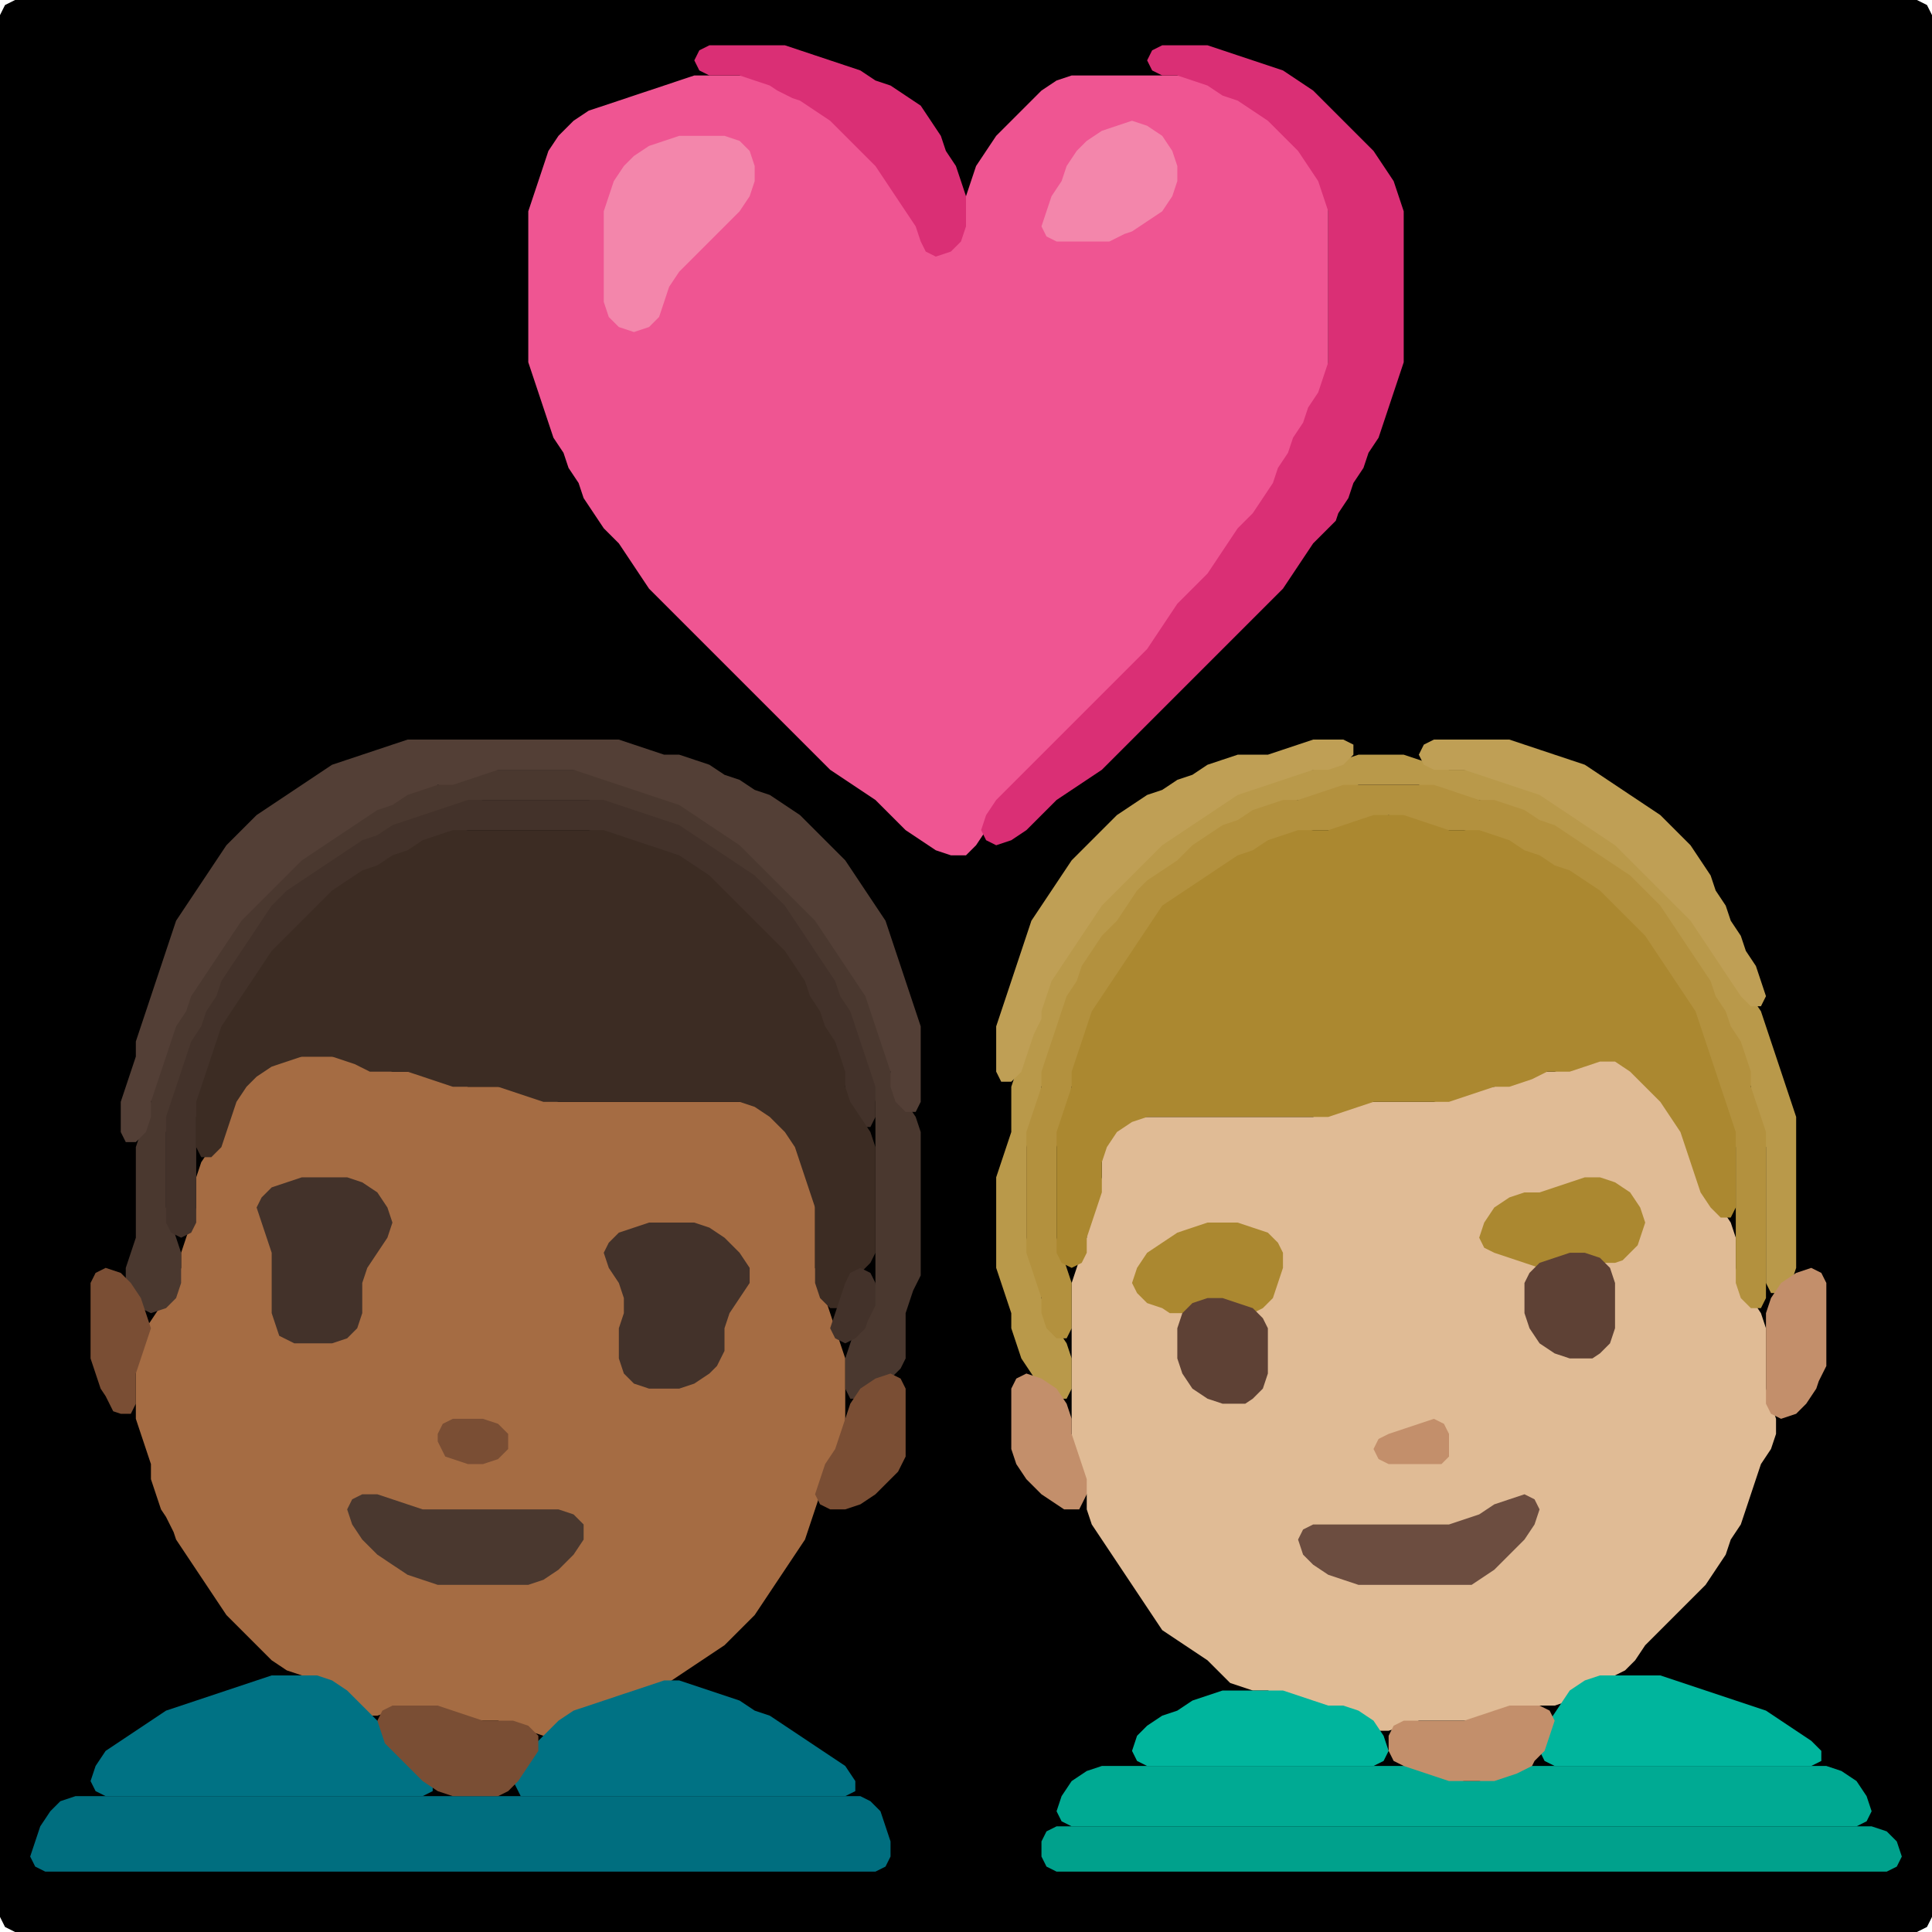 <?xml version="1.0" encoding="UTF-8" standalone="no"?>
<!DOCTYPE svg PUBLIC "-//W3C//DTD SVG 1.1//EN"
"http://www.w3.org/Graphics/SVG/1.1/DTD/svg11.dtd">
<svg width="128" height="128" xmlns="http://www.w3.org/2000/svg" version="1.1">
<path d="M 53.5 128.0 L 54.0 128.0 L 55.0 128.0 L 56.0 128.0 L 57.0 128.0 L 58.0 128.0 L 59.0 128.0 L 60.0 128.0 L 61.0 128.0 L 62.0 128.0 L 63.0 128.0 L 64.0 128.0 L 65.0 128.0 L 66.0 128.0 L 67.0 128.0 L 68.0 128.0 L 69.0 128.0 L 70.0 128.0 L 71.0 128.0 L 72.0 128.0 L 73.0 128.0 L 74.0 128.0 L 75.0 128.0 L 76.0 128.0 L 77.0 128.0 L 78.0 128.0 L 79.0 128.0 L 80.0 128.0 L 81.0 128.0 L 82.0 128.0 L 83.0 128.0 L 84.0 128.0 L 85.0 128.0 L 86.0 128.0 L 87.0 128.0 L 88.0 128.0 L 89.0 128.0 L 90.0 128.0 L 91.0 128.0 L 92.0 128.0 L 93.0 128.0 L 94.0 128.0 L 95.0 128.0 L 96.0 128.0 L 97.0 128.0 L 98.0 128.0 L 99.0 128.0 L 100.0 128.0 L 101.0 128.0 L 102.0 128.0 L 103.0 128.0 L 104.0 128.0 L 105.0 128.0 L 106.0 128.0 L 107.0 128.0 L 108.0 128.0 L 109.0 128.0 L 110.0 128.0 L 111.0 128.0 L 112.0 128.0 L 113.0 128.0 L 114.0 128.0 L 115.0 128.0 L 116.0 128.0 L 117.0 128.0 L 118.0 128.0 L 119.0 128.0 L 120.0 128.0 L 121.0 128.0 L 122.0 128.0 L 123.0 128.0 L 124.0 128.0 L 125.0 128.0 L 126.0 128.0 L 127.0 128.0 L 127.667 127.667 L 128.0 127.0 L 128.0 126.0 L 128.0 125.0 L 128.0 124.0 L 128.0 123.0 L 128.0 122.0 L 128.0 121.0 L 128.0 120.0 L 128.0 119.0 L 128.0 118.0 L 128.0 117.0 L 128.0 116.0 L 128.0 115.0 L 128.0 114.0 L 128.0 113.0 L 128.0 112.0 L 128.0 111.0 L 128.0 110.0 L 128.0 109.0 L 128.0 108.0 L 128.0 107.0 L 128.0 106.0 L 128.0 105.0 L 128.0 104.0 L 128.0 103.0 L 128.0 102.0 L 128.0 101.0 L 128.0 100.0 L 128.0 99.0 L 128.0 98.0 L 128.0 97.0 L 128.0 96.0 L 128.0 95.0 L 128.0 94.0 L 128.0 93.0 L 128.0 92.0 L 128.0 91.0 L 128.0 90.0 L 128.0 89.0 L 128.0 88.0 L 128.0 87.0 L 128.0 86.0 L 128.0 85.0 L 128.0 84.0 L 128.0 83.0 L 128.0 82.0 L 128.0 81.0 L 128.0 80.0 L 128.0 79.0 L 128.0 78.0 L 128.0 77.0 L 128.0 76.0 L 128.0 75.0 L 128.0 74.0 L 128.0 73.0 L 128.0 72.0 L 128.0 71.0 L 128.0 70.0 L 128.0 69.0 L 128.0 68.0 L 128.0 67.0 L 128.0 66.0 L 128.0 65.0 L 128.0 64.0 L 128.0 63.0 L 128.0 62.0 L 128.0 61.0 L 128.0 60.0 L 128.0 59.0 L 128.0 58.0 L 128.0 57.0 L 128.0 56.0 L 128.0 55.0 L 128.0 54.0 L 128.0 53.0 L 128.0 52.0 L 128.0 51.0 L 128.0 50.0 L 128.0 49.0 L 128.0 48.0 L 128.0 47.0 L 128.0 46.0 L 128.0 45.0 L 128.0 44.0 L 128.0 43.0 L 128.0 42.0 L 128.0 41.0 L 128.0 40.0 L 128.0 39.0 L 128.0 38.0 L 128.0 37.0 L 128.0 36.0 L 128.0 35.0 L 128.0 34.0 L 128.0 33.0 L 128.0 32.0 L 128.0 31.0 L 128.0 30.0 L 128.0 29.0 L 128.0 28.0 L 128.0 27.0 L 128.0 26.0 L 128.0 25.0 L 128.0 24.0 L 128.0 23.0 L 128.0 22.0 L 128.0 21.0 L 128.0 20.0 L 128.0 19.0 L 128.0 18.0 L 128.0 17.0 L 128.0 16.0 L 128.0 15.0 L 128.0 14.0 L 128.0 13.0 L 128.0 12.0 L 128.0 11.0 L 128.0 10.0 L 128.0 9.0 L 128.0 8.0 L 128.0 7.0 L 128.0 6.0 L 128.0 5.0 L 128.0 4.0 L 128.0 3.0 L 128.0 2.0 L 128.0 1.0 L 127.667 0.333 L 127.0 0.0 L 126.0 0.0 L 125.0 0.0 L 124.0 0.0 L 123.0 0.0 L 122.0 0.0 L 121.0 0.0 L 120.0 0.0 L 119.0 0.0 L 118.0 0.0 L 117.0 0.0 L 116.0 0.0 L 115.0 0.0 L 114.0 0.0 L 113.0 0.0 L 112.0 0.0 L 111.0 0.0 L 110.0 0.0 L 109.0 0.0 L 108.0 0.0 L 107.0 0.0 L 106.0 0.0 L 105.0 0.0 L 104.0 0.0 L 103.0 0.0 L 102.0 0.0 L 101.0 0.0 L 100.0 0.0 L 99.0 0.0 L 98.0 0.0 L 97.0 0.0 L 96.0 0.0 L 95.0 0.0 L 94.0 0.0 L 93.0 0.0 L 92.0 0.0 L 91.0 0.0 L 90.0 0.0 L 89.0 0.0 L 88.0 0.0 L 87.0 0.0 L 86.0 0.0 L 85.0 0.0 L 84.0 0.0 L 83.0 0.0 L 82.0 0.0 L 81.0 0.0 L 80.0 0.0 L 79.0 0.0 L 78.0 0.0 L 77.0 0.0 L 76.0 0.0 L 75.0 0.0 L 74.0 0.0 L 73.0 0.0 L 72.0 0.0 L 71.0 0.0 L 70.0 0.0 L 69.0 0.0 L 68.0 0.0 L 67.0 0.0 L 66.0 0.0 L 65.0 0.0 L 64.0 0.0 L 63.0 0.0 L 62.0 0.0 L 61.0 0.0 L 60.0 0.0 L 59.0 0.0 L 58.0 0.0 L 57.0 0.0 L 56.0 0.0 L 55.0 0.0 L 54.0 0.0 L 53.0 0.0 L 52.0 0.0 L 51.0 0.0 L 50.0 0.0 L 49.0 0.0 L 48.0 0.0 L 47.0 0.0 L 46.0 0.0 L 45.0 0.0 L 44.0 0.0 L 43.0 0.0 L 42.0 0.0 L 41.0 0.0 L 40.0 0.0 L 39.0 0.0 L 38.0 0.0 L 37.0 0.0 L 36.0 0.0 L 35.0 0.0 L 34.0 0.0 L 33.0 0.0 L 32.0 0.0 L 31.0 0.0 L 30.0 0.0 L 29.0 0.0 L 28.0 0.0 L 27.0 0.0 L 26.0 0.0 L 25.0 0.0 L 24.0 0.0 L 23.0 0.0 L 22.0 0.0 L 21.0 0.0 L 20.0 0.0 L 19.0 0.0 L 18.0 0.0 L 17.0 0.0 L 16.0 0.0 L 15.0 0.0 L 14.0 0.0 L 13.0 0.0 L 12.0 0.0 L 11.0 0.0 L 10.0 0.0 L 9.0 0.0 L 8.0 0.0 L 7.0 0.0 L 6.0 0.0 L 5.0 0.0 L 4.0 0.0 L 3.0 0.0 L 2.0 0.0 L 1.0 0.0 L 0.333 0.333 L 0.0 1.0 L 0.0 2.0 L 0.0 3.0 L 0.0 4.0 L 0.0 5.0 L 0.0 6.0 L 0.0 7.0 L 0.0 8.0 L 0.0 9.0 L 0.0 10.0 L 0.0 11.0 L 0.0 12.0 L 0.0 13.0 L 0.0 14.0 L 0.0 15.0 L 0.0 16.0 L 0.0 17.0 L 0.0 18.0 L 0.0 19.0 L 0.0 20.0 L 0.0 21.0 L 0.0 22.0 L 0.0 23.0 L 0.0 24.0 L 0.0 25.0 L 0.0 26.0 L 0.0 27.0 L 0.0 28.0 L 0.0 29.0 L 0.0 30.0 L 0.0 31.0 L 0.0 32.0 L 0.0 33.0 L 0.0 34.0 L 0.0 35.0 L 0.0 36.0 L 0.0 37.0 L 0.0 38.0 L 0.0 39.0 L 0.0 40.0 L 0.0 41.0 L 0.0 42.0 L 0.0 43.0 L 0.0 44.0 L 0.0 45.0 L 0.0 46.0 L 0.0 47.0 L 0.0 48.0 L 0.0 49.0 L 0.0 50.0 L 0.0 51.0 L 0.0 52.0 L 0.0 53.0 L 0.0 54.0 L 0.0 55.0 L 0.0 56.0 L 0.0 57.0 L 0.0 58.0 L 0.0 59.0 L 0.0 60.0 L 0.0 61.0 L 0.0 62.0 L 0.0 63.0 L 0.0 64.0 L 0.0 65.0 L 0.0 66.0 L 0.0 67.0 L 0.0 68.0 L 0.0 69.0 L 0.0 70.0 L 0.0 71.0 L 0.0 72.0 L 0.0 73.0 L 0.0 74.0 L 0.0 75.0 L 0.0 76.0 L 0.0 77.0 L 0.0 78.0 L 0.0 79.0 L 0.0 80.0 L 0.0 81.0 L 0.0 82.0 L 0.0 83.0 L 0.0 84.0 L 0.0 85.0 L 0.0 86.0 L 0.0 87.0 L 0.0 88.0 L 0.0 89.0 L 0.0 90.0 L 0.0 91.0 L 0.0 92.0 L 0.0 93.0 L 0.0 94.0 L 0.0 95.0 L 0.0 96.0 L 0.0 97.0 L 0.0 98.0 L 0.0 99.0 L 0.0 100.0 L 0.0 101.0 L 0.0 102.0 L 0.0 103.0 L 0.0 104.0 L 0.0 105.0 L 0.0 106.0 L 0.0 107.0 L 0.0 108.0 L 0.0 109.0 L 0.0 110.0 L 0.0 111.0 L 0.0 112.0 L 0.0 113.0 L 0.0 114.0 L 0.0 115.0 L 0.0 116.0 L 0.0 117.0 L 0.0 118.0 L 0.0 119.0 L 0.0 120.0 L 0.0 121.0 L 0.0 122.0 L 0.0 123.0 L 0.0 124.0 L 0.0 125.0 L 0.0 126.0 L 0.0 127.0 L 0.333 127.667 L 1.0 128.0 L 2.0 128.0 L 3.0 128.0 L 4.0 128.0 L 5.0 128.0 L 6.0 128.0 L 7.0 128.0 L 8.0 128.0 L 9.0 128.0 L 10.0 128.0 L 11.0 128.0 L 12.0 128.0 L 13.0 128.0 L 14.0 128.0 L 15.0 128.0 L 16.0 128.0 L 17.0 128.0 L 18.0 128.0 L 19.0 128.0 L 20.0 128.0 L 21.0 128.0 L 22.0 128.0 L 23.0 128.0 L 24.0 128.0 L 25.0 128.0 L 26.0 128.0 L 27.0 128.0 L 28.0 128.0 L 29.0 128.0 L 30.0 128.0 L 31.0 128.0 L 32.0 128.0 L 33.0 128.0 L 34.0 128.0 L 35.0 128.0 L 36.0 128.0 L 37.0 128.0 L 38.0 128.0 L 39.0 128.0 L 40.0 128.0 L 41.0 128.0 L 42.0 128.0 L 43.0 128.0 L 44.0 128.0 L 45.0 128.0 L 46.0 128.0 L 47.0 128.0 L 48.0 128.0 L 49.0 128.0 L 50.0 128.0 L 51.0 128.0 L 52.0 128.0 L 52.5 128.0 Z" stroke="none" fill="rgb(0,0,0)" />
<path d="M 54.5 50.5 L 55.0 51.0 L 56.0 51.667 L 57.0 52.333 L 58.0 53.0 L 59.0 54.0 L 60.0 55.0 L 61.0 55.667 L 62.0 56.333 L 63.0 56.667 L 64.0 56.667 L 64.667 56.0 L 65.333 55.0 L 66.0 54.0 L 67.0 53.0 L 68.0 52.0 L 69.0 51.0 L 70.0 50.0 L 71.0 49.0 L 72.0 48.0 L 73.0 47.0 L 74.0 46.0 L 75.0 45.0 L 76.0 44.0 L 76.667 43.0 L 77.333 42.0 L 78.0 41.0 L 79.0 40.0 L 80.0 39.0 L 80.667 38.0 L 81.333 37.0 L 82.0 36.0 L 83.0 35.0 L 83.667 34.0 L 84.333 33.0 L 84.667 32.0 L 85.333 31.0 L 85.667 30.0 L 86.333 29.0 L 86.667 28.0 L 87.333 27.0 L 87.667 26.0 L 88.0 25.0 L 88.0 24.0 L 88.0 23.0 L 88.0 22.0 L 88.0 21.0 L 88.0 20.0 L 88.0 19.0 L 88.0 18.0 L 88.0 17.0 L 88.0 16.0 L 88.0 15.0 L 88.0 14.0 L 88.0 13.0 L 87.667 12.0 L 87.333 11.0 L 86.667 10.0 L 86.0 9.0 L 85.0 8.0 L 84.0 7.333 L 83.0 6.667 L 82.0 6.333 L 81.0 5.667 L 80.0 5.333 L 79.0 5.0 L 78.0 5.0 L 77.0 5.0 L 76.0 5.0 L 75.0 5.0 L 74.0 5.0 L 73.0 5.0 L 72.0 5.0 L 71.0 5.0 L 70.0 5.333 L 69.0 6.0 L 68.0 7.0 L 67.0 8.0 L 66.0 9.0 L 65.333 10.0 L 64.667 11.0 L 64.333 12.0 L 64.0 13.0 L 64.0 14.0 L 63.667 15.0 L 63.0 16.0 L 62.0 16.333 L 61.333 16.0 L 61.0 15.0 L 60.667 14.0 L 60.0 13.0 L 59.333 12.0 L 58.667 11.0 L 58.0 10.0 L 57.0 9.0 L 56.0 8.0 L 55.0 7.333 L 54.0 6.667 L 53.0 6.333 L 52.0 5.667 L 51.0 5.333 L 50.0 5.0 L 49.0 5.0 L 48.0 5.0 L 47.0 5.0 L 46.0 5.0 L 45.0 5.333 L 44.0 5.667 L 43.0 6.0 L 42.0 6.333 L 41.0 6.667 L 40.0 7.0 L 39.0 7.333 L 38.0 8.0 L 37.0 9.0 L 36.333 10.0 L 36.0 11.0 L 35.667 12.0 L 35.333 13.0 L 35.0 14.0 L 35.0 15.0 L 35.0 16.0 L 35.0 17.0 L 35.0 18.0 L 35.0 19.0 L 35.0 20.0 L 35.0 21.0 L 35.0 22.0 L 35.0 23.0 L 35.0 24.0 L 35.333 25.0 L 35.667 26.0 L 36.0 27.0 L 36.333 28.0 L 36.667 29.0 L 37.333 30.0 L 37.667 31.0 L 38.333 32.0 L 38.667 33.0 L 39.333 34.0 L 40.0 35.0 L 41.0 36.0 L 41.667 37.0 L 42.333 38.0 L 43.0 39.0 L 44.0 40.0 L 45.0 41.0 L 46.0 42.0 L 47.0 43.0 L 48.0 44.0 L 49.0 45.0 L 50.0 46.0 L 51.0 47.0 L 52.0 48.0 L 53.0 49.0 L 53.5 49.5 Z" stroke="none" fill="rgb(239,85,146)" />
<path d="M 11.5 101.5 L 11.667 102.0 L 12.333 103.0 L 13.0 104.0 L 13.667 105.0 L 14.333 106.0 L 15.0 107.0 L 16.0 108.0 L 17.0 109.0 L 18.0 110.0 L 19.0 110.667 L 20.0 111.0 L 21.0 111.333 L 22.0 112.0 L 23.0 113.0 L 24.0 113.667 L 25.0 113.667 L 26.0 113.333 L 27.0 113.0 L 28.0 113.0 L 29.0 113.333 L 30.0 113.667 L 31.0 114.0 L 32.0 114.0 L 33.0 114.0 L 34.0 114.333 L 35.0 114.667 L 36.0 115.0 L 37.0 114.667 L 38.0 114.0 L 39.0 113.333 L 40.0 113.0 L 41.0 112.667 L 42.0 112.333 L 43.0 112.0 L 44.0 111.667 L 45.0 111.0 L 46.0 110.333 L 47.0 109.667 L 48.0 109.0 L 49.0 108.0 L 50.0 107.0 L 50.667 106.0 L 51.333 105.0 L 52.0 104.0 L 52.667 103.0 L 53.333 102.0 L 53.667 101.0 L 54.0 100.0 L 54.333 99.0 L 54.667 98.0 L 55.333 97.0 L 55.667 96.0 L 56.0 95.0 L 56.0 94.0 L 56.0 93.0 L 56.0 92.0 L 56.0 91.0 L 56.0 90.0 L 55.667 89.0 L 55.333 88.0 L 55.0 87.0 L 54.667 86.0 L 54.333 85.0 L 54.0 84.0 L 54.0 83.0 L 54.0 82.0 L 54.0 81.0 L 54.0 80.0 L 54.0 79.0 L 53.667 78.0 L 53.333 77.0 L 53.0 76.0 L 52.667 75.0 L 52.0 74.0 L 51.0 73.333 L 50.0 73.0 L 49.0 73.0 L 48.0 73.0 L 47.0 73.0 L 46.0 73.0 L 45.0 73.0 L 44.0 73.0 L 43.0 73.0 L 42.0 73.0 L 41.0 73.0 L 40.0 73.0 L 39.0 73.0 L 38.0 73.0 L 37.0 73.0 L 36.0 72.667 L 35.0 72.333 L 34.0 72.0 L 33.0 72.0 L 32.0 72.0 L 31.0 72.0 L 30.0 71.667 L 29.0 71.333 L 28.0 71.0 L 27.0 71.0 L 26.0 71.0 L 25.0 70.667 L 24.0 70.333 L 23.0 70.0 L 22.0 70.0 L 21.0 70.0 L 20.0 70.0 L 19.0 70.0 L 18.0 70.333 L 17.0 70.667 L 16.333 71.333 L 15.667 72.0 L 15.333 73.0 L 15.0 74.0 L 14.667 75.0 L 14.0 76.0 L 13.333 77.0 L 13.0 78.0 L 13.0 79.0 L 13.0 80.0 L 12.667 81.0 L 12.333 82.0 L 12.0 83.0 L 12.0 84.0 L 11.667 85.0 L 11.0 86.0 L 10.333 87.0 L 9.667 88.0 L 9.333 89.0 L 9.0 90.0 L 9.0 91.0 L 9.0 92.0 L 9.0 93.0 L 9.0 94.0 L 9.333 95.0 L 9.667 96.0 L 10.0 97.0 L 10.0 98.0 L 10.333 99.0 L 10.667 100.0 L 11.0 100.5 Z" stroke="none" fill="rgb(165,108,67)" />
<path d="M 81.5 111.5 L 82.0 111.667 L 83.0 112.0 L 84.0 112.0 L 85.0 112.333 L 86.0 112.667 L 87.0 113.0 L 88.0 113.0 L 89.0 113.333 L 90.0 114.0 L 91.0 114.667 L 92.0 114.667 L 93.0 114.333 L 94.0 114.0 L 95.0 114.0 L 96.0 114.0 L 97.0 114.0 L 98.0 114.0 L 99.0 113.667 L 100.0 113.333 L 101.0 113.0 L 102.0 113.0 L 103.0 113.0 L 104.0 112.667 L 105.0 112.0 L 106.0 111.333 L 107.0 111.0 L 107.667 110.667 L 108.333 110.0 L 109.0 109.0 L 110.0 108.0 L 111.0 107.0 L 112.0 106.0 L 113.0 105.0 L 113.667 104.0 L 114.333 103.0 L 114.667 102.0 L 115.333 101.0 L 115.667 100.0 L 116.0 99.0 L 116.333 98.0 L 116.667 97.0 L 117.333 96.0 L 117.667 95.0 L 117.667 94.0 L 117.333 93.0 L 117.0 92.0 L 117.0 91.0 L 117.0 90.0 L 117.0 89.0 L 117.0 88.0 L 116.667 87.0 L 116.0 86.0 L 115.333 85.0 L 115.0 84.0 L 115.0 83.0 L 115.0 82.0 L 114.667 81.0 L 114.0 80.0 L 113.333 79.0 L 112.667 78.0 L 112.333 77.0 L 112.0 76.0 L 111.667 75.0 L 111.333 74.0 L 110.667 73.0 L 110.0 72.0 L 109.0 71.0 L 108.0 70.333 L 107.0 70.0 L 106.0 70.0 L 105.0 70.333 L 104.0 70.667 L 103.0 71.0 L 102.0 71.0 L 101.0 71.333 L 100.0 71.667 L 99.0 72.0 L 98.0 72.0 L 97.0 72.333 L 96.0 72.667 L 95.0 73.0 L 94.0 73.0 L 93.0 73.0 L 92.0 73.0 L 91.0 73.0 L 90.0 73.0 L 89.0 73.333 L 88.0 73.667 L 87.0 74.0 L 86.0 74.0 L 85.0 74.0 L 84.0 74.0 L 83.0 74.0 L 82.0 74.0 L 81.0 74.0 L 80.0 74.0 L 79.0 74.0 L 78.0 74.0 L 77.0 74.0 L 76.0 74.0 L 75.0 74.0 L 74.0 74.333 L 73.333 75.0 L 73.0 76.0 L 73.0 77.0 L 73.0 78.0 L 72.667 79.0 L 72.333 80.0 L 72.0 81.0 L 72.0 82.0 L 71.667 83.0 L 71.333 84.0 L 71.0 85.0 L 71.0 86.0 L 71.0 87.0 L 71.0 88.0 L 71.0 89.0 L 71.0 90.0 L 71.0 91.0 L 71.0 92.0 L 71.0 93.0 L 71.0 94.0 L 71.0 95.0 L 71.0 96.0 L 71.333 97.0 L 71.667 98.0 L 72.0 99.0 L 72.0 100.0 L 72.333 101.0 L 73.0 102.0 L 73.667 103.0 L 74.333 104.0 L 75.0 105.0 L 75.667 106.0 L 76.333 107.0 L 77.0 108.0 L 78.0 108.667 L 79.0 109.333 L 80.0 110.0 L 80.5 110.5 Z" stroke="none" fill="rgb(224,187,149)" />
<path d="M 115.5 70.5 L 115.667 71.0 L 116.0 72.0 L 116.0 73.0 L 116.333 74.0 L 116.667 75.0 L 117.0 76.0 L 117.0 77.0 L 117.0 78.0 L 117.0 79.0 L 117.0 80.0 L 117.0 81.0 L 117.0 82.0 L 117.0 83.0 L 117.0 84.0 L 117.0 85.0 L 117.333 85.667 L 118.0 85.667 L 118.667 85.0 L 119.0 84.0 L 119.0 83.0 L 119.0 82.0 L 119.0 81.0 L 119.0 80.0 L 119.0 79.0 L 119.0 78.0 L 119.0 77.0 L 119.0 76.0 L 119.0 75.0 L 119.0 74.0 L 118.667 73.0 L 118.333 72.0 L 118.0 71.0 L 117.667 70.0 L 117.333 69.0 L 117.0 68.0 L 116.667 67.0 L 116.0 66.0 L 115.333 65.0 L 114.667 64.0 L 114.0 63.0 L 113.333 62.0 L 112.667 61.0 L 112.0 60.0 L 111.0 59.0 L 110.0 58.0 L 109.0 57.0 L 108.0 56.0 L 107.0 55.333 L 106.0 54.667 L 105.0 54.0 L 104.0 53.333 L 103.0 52.667 L 102.0 52.333 L 101.0 52.0 L 100.0 51.667 L 99.0 51.333 L 98.0 51.0 L 97.0 51.0 L 96.0 51.0 L 95.0 50.667 L 94.0 50.333 L 93.0 50.0 L 92.0 50.0 L 91.0 50.0 L 90.0 50.0 L 89.0 50.333 L 88.0 50.667 L 87.0 51.0 L 86.0 51.0 L 85.0 51.333 L 84.0 51.667 L 83.0 52.0 L 82.0 52.333 L 81.0 52.667 L 80.0 53.333 L 79.0 54.0 L 78.0 54.667 L 77.0 55.333 L 76.0 56.0 L 75.0 57.0 L 74.0 58.0 L 73.0 59.0 L 72.333 60.0 L 71.667 61.0 L 71.0 62.0 L 70.333 63.0 L 69.667 64.0 L 69.333 65.0 L 69.0 66.0 L 68.667 67.0 L 68.333 68.0 L 68.0 69.0 L 67.667 70.0 L 67.333 71.0 L 67.0 72.0 L 67.0 73.0 L 67.0 74.0 L 67.0 75.0 L 66.667 76.0 L 66.333 77.0 L 66.0 78.0 L 66.0 79.0 L 66.0 80.0 L 66.0 81.0 L 66.0 82.0 L 66.0 83.0 L 66.0 84.0 L 66.333 85.0 L 66.667 86.0 L 67.0 87.0 L 67.0 88.0 L 67.333 89.0 L 67.667 90.0 L 68.333 91.0 L 69.0 92.0 L 70.0 92.667 L 70.667 92.667 L 71.0 92.0 L 71.0 91.0 L 71.0 90.0 L 70.667 89.0 L 70.0 88.0 L 69.333 87.0 L 69.0 86.0 L 69.0 85.0 L 68.667 84.0 L 68.333 83.0 L 68.0 82.0 L 68.0 81.0 L 68.0 80.0 L 68.0 79.0 L 68.0 78.0 L 68.0 77.0 L 68.0 76.0 L 68.333 75.0 L 68.667 74.0 L 69.0 73.0 L 69.0 72.0 L 69.333 71.0 L 69.667 70.0 L 70.0 69.0 L 70.333 68.0 L 70.667 67.0 L 71.333 66.0 L 71.667 65.0 L 72.333 64.0 L 73.0 63.0 L 74.0 62.0 L 74.667 61.0 L 75.333 60.0 L 76.0 59.0 L 77.0 58.333 L 78.0 57.667 L 79.0 57.0 L 80.0 56.0 L 81.0 55.333 L 82.0 54.667 L 83.0 54.333 L 84.0 53.667 L 85.0 53.333 L 86.0 53.0 L 87.0 53.0 L 88.0 52.667 L 89.0 52.333 L 90.0 52.0 L 91.0 52.0 L 92.0 52.0 L 93.0 52.0 L 94.0 52.0 L 95.0 52.333 L 96.0 52.667 L 97.0 53.0 L 98.0 53.0 L 99.0 53.333 L 100.0 53.667 L 101.0 54.333 L 102.0 54.667 L 103.0 55.333 L 104.0 56.0 L 105.0 56.667 L 106.0 57.333 L 107.0 58.0 L 108.0 59.0 L 109.0 60.0 L 110.0 61.0 L 110.667 62.0 L 111.333 63.0 L 112.0 64.0 L 112.667 65.0 L 113.333 66.0 L 113.667 67.0 L 114.333 68.0 L 114.667 69.0 L 115.0 69.5 Z" stroke="none" fill="rgb(185,153,74)" />
<path d="M 61.0 84.5 L 61.0 84.0 L 61.0 83.0 L 61.0 82.0 L 61.0 81.0 L 61.0 80.0 L 61.0 79.0 L 61.0 78.0 L 61.0 77.0 L 61.0 76.0 L 61.0 75.0 L 60.667 74.0 L 60.0 73.0 L 59.333 72.0 L 59.0 71.0 L 59.0 70.0 L 58.667 69.0 L 58.333 68.0 L 58.0 67.0 L 57.667 66.0 L 57.333 65.0 L 56.667 64.0 L 56.0 63.0 L 55.333 62.0 L 54.667 61.0 L 54.0 60.0 L 53.0 59.0 L 52.0 58.0 L 51.0 57.0 L 50.0 56.0 L 49.0 55.333 L 48.0 54.667 L 47.0 54.0 L 46.0 53.333 L 45.0 53.0 L 44.0 52.667 L 43.0 52.333 L 42.0 52.0 L 41.0 51.667 L 40.0 51.333 L 39.0 51.0 L 38.0 51.0 L 37.0 51.0 L 36.0 51.0 L 35.0 51.0 L 34.0 51.0 L 33.0 51.0 L 32.0 51.0 L 31.0 51.333 L 30.0 51.667 L 29.0 52.0 L 28.0 52.0 L 27.0 52.333 L 26.0 52.667 L 25.0 53.333 L 24.0 53.667 L 23.0 54.333 L 22.0 55.0 L 21.0 55.667 L 20.0 56.333 L 19.0 57.0 L 18.0 58.0 L 17.0 59.0 L 16.0 60.0 L 15.333 61.0 L 14.667 62.0 L 14.0 63.0 L 13.333 64.0 L 12.667 65.0 L 12.333 66.0 L 11.667 67.0 L 11.333 68.0 L 11.0 69.0 L 10.667 70.0 L 10.333 71.0 L 10.0 72.0 L 10.0 73.0 L 9.667 74.0 L 9.333 75.0 L 9.0 76.0 L 9.0 77.0 L 9.0 78.0 L 9.0 79.0 L 9.0 80.0 L 9.0 81.0 L 9.0 82.0 L 8.667 83.0 L 8.333 84.0 L 8.333 85.0 L 8.667 86.0 L 9.333 86.667 L 10.0 87.0 L 11.0 86.667 L 11.667 86.0 L 12.0 85.0 L 12.0 84.0 L 12.0 83.0 L 11.667 82.0 L 11.333 81.0 L 11.0 80.0 L 11.0 79.0 L 11.0 78.0 L 11.0 77.0 L 11.0 76.0 L 11.0 75.0 L 11.333 74.0 L 11.667 73.0 L 12.0 72.0 L 12.333 71.0 L 12.667 70.0 L 13.333 69.0 L 13.667 68.0 L 14.333 67.0 L 14.667 66.0 L 15.333 65.0 L 16.0 64.0 L 16.667 63.0 L 17.333 62.0 L 18.0 61.0 L 19.0 60.0 L 20.0 59.0 L 21.0 58.333 L 22.0 57.667 L 23.0 57.0 L 24.0 56.333 L 25.0 55.667 L 26.0 55.333 L 27.0 54.667 L 28.0 54.333 L 29.0 54.0 L 30.0 53.667 L 31.0 53.333 L 32.0 53.0 L 33.0 53.0 L 34.0 53.0 L 35.0 53.0 L 36.0 53.0 L 37.0 53.0 L 38.0 53.0 L 39.0 53.0 L 40.0 53.333 L 41.0 53.667 L 42.0 54.0 L 43.0 54.333 L 44.0 54.667 L 45.0 55.333 L 46.0 56.0 L 47.0 56.667 L 48.0 57.333 L 49.0 58.0 L 50.0 59.0 L 51.0 60.0 L 52.0 61.0 L 52.667 62.0 L 53.333 63.0 L 54.0 64.0 L 54.667 65.0 L 55.333 66.0 L 55.667 67.0 L 56.333 68.0 L 56.667 69.0 L 57.0 70.0 L 57.333 71.0 L 57.667 72.0 L 58.0 73.0 L 58.0 74.0 L 58.0 75.0 L 58.0 76.0 L 58.0 77.0 L 58.0 78.0 L 58.0 79.0 L 58.0 80.0 L 58.0 81.0 L 58.0 82.0 L 58.0 83.0 L 58.0 84.0 L 58.0 85.0 L 57.667 86.0 L 57.333 87.0 L 56.667 88.0 L 56.333 89.0 L 56.0 90.0 L 56.0 91.0 L 56.0 92.0 L 56.333 92.667 L 57.0 92.667 L 58.0 92.0 L 59.0 91.333 L 59.667 90.667 L 60.0 90.0 L 60.0 89.0 L 60.0 88.0 L 60.0 87.0 L 60.333 86.0 L 60.5 85.5 Z" stroke="none" fill="rgb(74,56,47)" />
<path d="M 78.5 59.5 L 79.0 59.333 L 80.0 58.667 L 81.0 58.0 L 82.0 57.333 L 83.0 56.667 L 84.0 56.333 L 85.0 55.667 L 86.0 55.333 L 87.0 55.0 L 88.0 55.0 L 89.0 55.0 L 90.0 54.667 L 91.0 54.333 L 92.0 54.0 L 93.0 54.333 L 94.0 54.667 L 95.0 55.0 L 96.0 55.0 L 97.0 55.0 L 98.0 55.333 L 99.0 55.667 L 100.0 56.333 L 101.0 56.667 L 102.0 57.333 L 103.0 57.667 L 104.0 58.333 L 105.0 59.0 L 106.0 60.0 L 107.0 61.0 L 108.0 62.0 L 109.0 63.0 L 109.667 64.0 L 110.333 65.0 L 111.0 66.0 L 111.667 67.0 L 112.333 68.0 L 112.667 69.0 L 113.0 70.0 L 113.333 71.0 L 113.667 72.0 L 114.0 73.0 L 114.333 74.0 L 114.667 75.0 L 115.0 76.0 L 115.0 77.0 L 115.0 78.0 L 115.0 79.0 L 115.0 80.0 L 115.0 81.0 L 115.0 82.0 L 115.0 83.0 L 115.0 84.0 L 115.0 85.0 L 115.333 86.0 L 116.0 86.667 L 116.667 86.667 L 117.0 86.0 L 117.0 85.0 L 117.0 84.0 L 117.0 83.0 L 117.0 82.0 L 117.0 81.0 L 117.0 80.0 L 117.0 79.0 L 117.0 78.0 L 117.0 77.0 L 117.0 76.0 L 117.0 75.0 L 116.667 74.0 L 116.333 73.0 L 116.0 72.0 L 116.0 71.0 L 115.667 70.0 L 115.333 69.0 L 114.667 68.0 L 114.333 67.0 L 113.667 66.0 L 113.333 65.0 L 112.667 64.0 L 112.0 63.0 L 111.333 62.0 L 110.667 61.0 L 110.0 60.0 L 109.0 59.0 L 108.0 58.0 L 107.0 57.333 L 106.0 56.667 L 105.0 56.0 L 104.0 55.333 L 103.0 54.667 L 102.0 54.333 L 101.0 53.667 L 100.0 53.333 L 99.0 53.0 L 98.0 53.0 L 97.0 52.667 L 96.0 52.333 L 95.0 52.0 L 94.0 52.0 L 93.0 52.0 L 92.0 52.0 L 91.0 52.0 L 90.0 52.0 L 89.0 52.0 L 88.0 52.333 L 87.0 52.667 L 86.0 53.0 L 85.0 53.0 L 84.0 53.333 L 83.0 53.667 L 82.0 54.333 L 81.0 54.667 L 80.0 55.333 L 79.0 56.0 L 78.0 57.0 L 77.0 57.667 L 76.0 58.333 L 75.333 59.0 L 74.667 60.0 L 74.0 61.0 L 73.0 62.0 L 72.333 63.0 L 71.667 64.0 L 71.333 65.0 L 70.667 66.0 L 70.333 67.0 L 70.0 68.0 L 69.667 69.0 L 69.333 70.0 L 69.0 71.0 L 69.0 72.0 L 68.667 73.0 L 68.333 74.0 L 68.0 75.0 L 68.0 76.0 L 68.0 77.0 L 68.0 78.0 L 68.0 79.0 L 68.0 80.0 L 68.0 81.0 L 68.0 82.0 L 68.0 83.0 L 68.333 84.0 L 68.667 85.0 L 69.0 86.0 L 69.0 87.0 L 69.333 88.0 L 70.0 88.667 L 70.667 88.667 L 71.0 88.0 L 71.0 87.0 L 71.0 86.0 L 71.0 85.0 L 70.667 84.0 L 70.333 83.0 L 70.0 82.0 L 70.0 81.0 L 70.0 80.0 L 70.0 79.0 L 70.0 78.0 L 70.0 77.0 L 70.0 76.0 L 70.333 75.0 L 70.667 74.0 L 71.0 73.0 L 71.0 72.0 L 71.333 71.0 L 71.667 70.0 L 72.0 69.0 L 72.333 68.0 L 73.0 67.0 L 73.667 66.0 L 74.333 65.0 L 75.0 64.0 L 75.667 63.0 L 76.333 62.0 L 77.0 61.0 L 77.5 60.5 Z" stroke="none" fill="rgb(179,145,62)" />
<path d="M 51.5 58.5 L 52.0 59.0 L 53.0 60.0 L 54.0 61.0 L 54.667 62.0 L 55.333 63.0 L 56.0 64.0 L 56.667 65.0 L 57.333 66.0 L 57.667 67.0 L 58.0 68.0 L 58.333 69.0 L 58.667 70.0 L 59.0 71.0 L 59.0 72.0 L 59.333 73.0 L 60.0 73.667 L 60.667 73.667 L 61.0 73.0 L 61.0 72.0 L 61.0 71.0 L 61.0 70.0 L 61.0 69.0 L 61.0 68.0 L 60.667 67.0 L 60.333 66.0 L 60.0 65.0 L 59.667 64.0 L 59.333 63.0 L 59.0 62.0 L 58.667 61.0 L 58.0 60.0 L 57.333 59.0 L 56.667 58.0 L 56.0 57.0 L 55.0 56.0 L 54.0 55.0 L 53.0 54.0 L 52.0 53.333 L 51.0 52.667 L 50.0 52.333 L 49.0 51.667 L 48.0 51.333 L 47.0 50.667 L 46.0 50.333 L 45.0 50.0 L 44.0 50.0 L 43.0 49.667 L 42.0 49.333 L 41.0 49.0 L 40.0 49.0 L 39.0 49.0 L 38.0 49.0 L 37.0 49.0 L 36.0 49.0 L 35.0 49.0 L 34.0 49.0 L 33.0 49.0 L 32.0 49.0 L 31.0 49.0 L 30.0 49.0 L 29.0 49.0 L 28.0 49.0 L 27.0 49.0 L 26.0 49.333 L 25.0 49.667 L 24.0 50.0 L 23.0 50.333 L 22.0 50.667 L 21.0 51.333 L 20.0 52.0 L 19.0 52.667 L 18.0 53.333 L 17.0 54.0 L 16.0 55.0 L 15.0 56.0 L 14.333 57.0 L 13.667 58.0 L 13.0 59.0 L 12.333 60.0 L 11.667 61.0 L 11.333 62.0 L 11.0 63.0 L 10.667 64.0 L 10.333 65.0 L 10.0 66.0 L 9.667 67.0 L 9.333 68.0 L 9.0 69.0 L 9.0 70.0 L 8.667 71.0 L 8.333 72.0 L 8.0 73.0 L 8.0 74.0 L 8.0 75.0 L 8.333 75.667 L 9.0 75.667 L 9.667 75.0 L 10.0 74.0 L 10.0 73.0 L 10.333 72.0 L 10.667 71.0 L 11.0 70.0 L 11.333 69.0 L 11.667 68.0 L 12.333 67.0 L 12.667 66.0 L 13.333 65.0 L 14.0 64.0 L 14.667 63.0 L 15.333 62.0 L 16.0 61.0 L 17.0 60.0 L 18.0 59.0 L 19.0 58.0 L 20.0 57.0 L 21.0 56.333 L 22.0 55.667 L 23.0 55.0 L 24.0 54.333 L 25.0 53.667 L 26.0 53.333 L 27.0 52.667 L 28.0 52.333 L 29.0 52.0 L 30.0 52.0 L 31.0 51.667 L 32.0 51.333 L 33.0 51.0 L 34.0 51.0 L 35.0 51.0 L 36.0 51.0 L 37.0 51.0 L 38.0 51.0 L 39.0 51.333 L 40.0 51.667 L 41.0 52.0 L 42.0 52.333 L 43.0 52.667 L 44.0 53.0 L 45.0 53.333 L 46.0 54.0 L 47.0 54.667 L 48.0 55.333 L 49.0 56.0 L 50.0 57.0 L 50.5 57.5 Z" stroke="none" fill="rgb(83,63,54)" />
<path d="M 102.5 71.0 L 103.0 71.0 L 104.0 71.0 L 105.0 70.667 L 106.0 70.333 L 107.0 70.333 L 108.0 71.0 L 109.0 72.0 L 110.0 73.0 L 110.667 74.0 L 111.333 75.0 L 111.667 76.0 L 112.0 77.0 L 112.333 78.0 L 112.667 79.0 L 113.333 80.0 L 114.0 80.667 L 114.667 80.667 L 115.0 80.0 L 115.0 79.0 L 115.0 78.0 L 115.0 77.0 L 115.0 76.0 L 115.0 75.0 L 114.667 74.0 L 114.333 73.0 L 114.0 72.0 L 113.667 71.0 L 113.333 70.0 L 113.0 69.0 L 112.667 68.0 L 112.333 67.0 L 111.667 66.0 L 111.0 65.0 L 110.333 64.0 L 109.667 63.0 L 109.0 62.0 L 108.0 61.0 L 107.0 60.0 L 106.0 59.0 L 105.0 58.333 L 104.0 57.667 L 103.0 57.333 L 102.0 56.667 L 101.0 56.333 L 100.0 55.667 L 99.0 55.333 L 98.0 55.0 L 97.0 55.0 L 96.0 55.0 L 95.0 54.667 L 94.0 54.333 L 93.0 54.0 L 92.0 54.0 L 91.0 54.0 L 90.0 54.333 L 89.0 54.667 L 88.0 55.0 L 87.0 55.0 L 86.0 55.0 L 85.0 55.333 L 84.0 55.667 L 83.0 56.333 L 82.0 56.667 L 81.0 57.333 L 80.0 58.0 L 79.0 58.667 L 78.0 59.333 L 77.0 60.0 L 76.333 61.0 L 75.667 62.0 L 75.0 63.0 L 74.333 64.0 L 73.667 65.0 L 73.0 66.0 L 72.333 67.0 L 72.0 68.0 L 71.667 69.0 L 71.333 70.0 L 71.0 71.0 L 71.0 72.0 L 70.667 73.0 L 70.333 74.0 L 70.0 75.0 L 70.0 76.0 L 70.0 77.0 L 70.0 78.0 L 70.0 79.0 L 70.0 80.0 L 70.0 81.0 L 70.0 82.0 L 70.0 83.0 L 70.333 83.667 L 71.0 84.0 L 71.667 83.667 L 72.0 83.0 L 72.0 82.0 L 72.333 81.0 L 72.667 80.0 L 73.0 79.0 L 73.0 78.0 L 73.0 77.0 L 73.333 76.0 L 74.0 75.0 L 75.0 74.333 L 76.0 74.0 L 77.0 74.0 L 78.0 74.0 L 79.0 74.0 L 80.0 74.0 L 81.0 74.0 L 82.0 74.0 L 83.0 74.0 L 84.0 74.0 L 85.0 74.0 L 86.0 74.0 L 87.0 74.0 L 88.0 74.0 L 89.0 73.667 L 90.0 73.333 L 91.0 73.0 L 92.0 73.0 L 93.0 73.0 L 94.0 73.0 L 95.0 73.0 L 96.0 73.0 L 97.0 72.667 L 98.0 72.333 L 99.0 72.0 L 100.0 72.0 L 101.0 71.667 L 101.5 71.5 Z" stroke="none" fill="rgb(171,136,48)" />
<path d="M 16.5 66.5 L 16.667 66.0 L 17.333 65.0 L 18.0 64.0 L 19.0 63.0 L 20.0 62.0 L 21.0 61.0 L 22.0 60.0 L 23.0 59.0 L 24.0 58.333 L 25.0 57.667 L 26.0 57.333 L 27.0 56.667 L 28.0 56.333 L 29.0 55.667 L 30.0 55.333 L 31.0 55.0 L 32.0 55.0 L 33.0 55.0 L 34.0 55.0 L 35.0 55.0 L 36.0 55.0 L 37.0 55.0 L 38.0 55.0 L 39.0 55.0 L 40.0 55.333 L 41.0 55.667 L 42.0 56.0 L 43.0 56.333 L 44.0 56.667 L 45.0 57.333 L 46.0 58.0 L 47.0 59.0 L 48.0 60.0 L 49.0 61.0 L 50.0 62.0 L 51.0 63.0 L 52.0 64.0 L 52.667 65.0 L 53.333 66.0 L 53.667 67.0 L 54.333 68.0 L 54.667 69.0 L 55.333 70.0 L 55.667 71.0 L 56.0 72.0 L 56.0 73.0 L 56.333 74.0 L 57.0 74.667 L 57.667 74.667 L 58.0 74.0 L 58.0 73.0 L 58.0 72.0 L 57.667 71.0 L 57.333 70.0 L 57.0 69.0 L 56.667 68.0 L 56.333 67.0 L 55.667 66.0 L 55.333 65.0 L 54.667 64.0 L 54.0 63.0 L 53.333 62.0 L 52.667 61.0 L 52.0 60.0 L 51.0 59.0 L 50.0 58.0 L 49.0 57.333 L 48.0 56.667 L 47.0 56.0 L 46.0 55.333 L 45.0 54.667 L 44.0 54.333 L 43.0 54.0 L 42.0 53.667 L 41.0 53.333 L 40.0 53.0 L 39.0 53.0 L 38.0 53.0 L 37.0 53.0 L 36.0 53.0 L 35.0 53.0 L 34.0 53.0 L 33.0 53.0 L 32.0 53.0 L 31.0 53.0 L 30.0 53.333 L 29.0 53.667 L 28.0 54.0 L 27.0 54.333 L 26.0 54.667 L 25.0 55.333 L 24.0 55.667 L 23.0 56.333 L 22.0 57.0 L 21.0 57.667 L 20.0 58.333 L 19.0 59.0 L 18.0 60.0 L 17.333 61.0 L 16.667 62.0 L 16.0 63.0 L 15.333 64.0 L 14.667 65.0 L 14.333 66.0 L 13.667 67.0 L 13.333 68.0 L 12.667 69.0 L 12.333 70.0 L 12.0 71.0 L 11.667 72.0 L 11.333 73.0 L 11.0 74.0 L 11.0 75.0 L 11.0 76.0 L 11.0 77.0 L 11.0 78.0 L 11.0 79.0 L 11.0 80.0 L 11.0 81.0 L 11.333 81.667 L 12.0 82.0 L 12.667 81.667 L 13.0 81.0 L 13.0 80.0 L 13.0 79.0 L 13.0 78.0 L 13.0 77.0 L 13.0 76.0 L 13.0 75.0 L 13.0 74.0 L 13.333 73.0 L 13.667 72.0 L 14.0 71.0 L 14.333 70.0 L 14.667 69.0 L 15.333 68.0 L 15.5 67.5 Z" stroke="none" fill="rgb(67,50,42)" />
<path d="M 24.5 71.0 L 25.0 71.0 L 26.0 71.0 L 27.0 71.0 L 28.0 71.333 L 29.0 71.667 L 30.0 72.0 L 31.0 72.0 L 32.0 72.0 L 33.0 72.0 L 34.0 72.333 L 35.0 72.667 L 36.0 73.0 L 37.0 73.0 L 38.0 73.0 L 39.0 73.0 L 40.0 73.0 L 41.0 73.0 L 42.0 73.0 L 43.0 73.0 L 44.0 73.0 L 45.0 73.0 L 46.0 73.0 L 47.0 73.0 L 48.0 73.0 L 49.0 73.0 L 50.0 73.333 L 51.0 74.0 L 52.0 75.0 L 52.667 76.0 L 53.0 77.0 L 53.333 78.0 L 53.667 79.0 L 54.0 80.0 L 54.0 81.0 L 54.0 82.0 L 54.0 83.0 L 54.0 84.0 L 54.0 85.0 L 54.333 86.0 L 55.0 86.667 L 55.667 86.667 L 56.0 86.0 L 56.333 85.0 L 57.0 84.333 L 57.667 83.667 L 58.0 83.0 L 58.0 82.0 L 58.0 81.0 L 58.0 80.0 L 58.0 79.0 L 58.0 78.0 L 58.0 77.0 L 58.0 76.0 L 57.667 75.0 L 57.0 74.0 L 56.333 73.0 L 56.0 72.0 L 56.0 71.0 L 55.667 70.0 L 55.333 69.0 L 54.667 68.0 L 54.333 67.0 L 53.667 66.0 L 53.333 65.0 L 52.667 64.0 L 52.0 63.0 L 51.0 62.0 L 50.0 61.0 L 49.0 60.0 L 48.0 59.0 L 47.0 58.0 L 46.0 57.333 L 45.0 56.667 L 44.0 56.333 L 43.0 56.0 L 42.0 55.667 L 41.0 55.333 L 40.0 55.0 L 39.0 55.0 L 38.0 55.0 L 37.0 55.0 L 36.0 55.0 L 35.0 55.0 L 34.0 55.0 L 33.0 55.0 L 32.0 55.0 L 31.0 55.0 L 30.0 55.0 L 29.0 55.333 L 28.0 55.667 L 27.0 56.333 L 26.0 56.667 L 25.0 57.333 L 24.0 57.667 L 23.0 58.333 L 22.0 59.0 L 21.0 60.0 L 20.0 61.0 L 19.0 62.0 L 18.0 63.0 L 17.333 64.0 L 16.667 65.0 L 16.0 66.0 L 15.333 67.0 L 14.667 68.0 L 14.333 69.0 L 14.0 70.0 L 13.667 71.0 L 13.333 72.0 L 13.0 73.0 L 13.0 74.0 L 13.0 75.0 L 13.0 76.0 L 13.333 76.667 L 14.0 76.667 L 14.667 76.0 L 15.0 75.0 L 15.333 74.0 L 15.667 73.0 L 16.333 72.0 L 17.0 71.333 L 18.0 70.667 L 19.0 70.333 L 20.0 70.0 L 21.0 70.0 L 22.0 70.0 L 23.0 70.333 L 23.5 70.5 Z" stroke="none" fill="rgb(60,44,35)" />
<path d="M 54.5 124.0 L 55.0 124.0 L 56.0 124.0 L 57.0 124.0 L 58.0 124.0 L 58.667 123.667 L 59.0 123.0 L 59.0 122.0 L 58.667 121.0 L 58.333 120.0 L 57.667 119.333 L 57.0 119.0 L 56.0 119.0 L 55.0 119.0 L 54.0 119.0 L 53.0 119.0 L 52.0 119.0 L 51.0 119.0 L 50.0 119.0 L 49.0 119.0 L 48.0 119.0 L 47.0 119.0 L 46.0 119.0 L 45.0 119.0 L 44.0 119.0 L 43.0 119.0 L 42.0 119.0 L 41.0 119.0 L 40.0 119.0 L 39.0 119.0 L 38.0 119.0 L 37.0 119.0 L 36.0 119.0 L 35.0 119.0 L 34.0 119.0 L 33.0 119.0 L 32.0 119.0 L 31.0 119.0 L 30.0 119.0 L 29.0 119.0 L 28.0 119.0 L 27.0 119.0 L 26.0 119.0 L 25.0 119.0 L 24.0 119.0 L 23.0 119.0 L 22.0 119.0 L 21.0 119.0 L 20.0 119.0 L 19.0 119.0 L 18.0 119.0 L 17.0 119.0 L 16.0 119.0 L 15.0 119.0 L 14.0 119.0 L 13.0 119.0 L 12.0 119.0 L 11.0 119.0 L 10.0 119.0 L 9.0 119.0 L 8.0 119.0 L 7.0 119.0 L 6.0 119.0 L 5.0 119.0 L 4.0 119.333 L 3.333 120.0 L 2.667 121.0 L 2.333 122.0 L 2.0 123.0 L 2.333 123.667 L 3.0 124.0 L 4.0 124.0 L 5.0 124.0 L 6.0 124.0 L 7.0 124.0 L 8.0 124.0 L 9.0 124.0 L 10.0 124.0 L 11.0 124.0 L 12.0 124.0 L 13.0 124.0 L 14.0 124.0 L 15.0 124.0 L 16.0 124.0 L 17.0 124.0 L 18.0 124.0 L 19.0 124.0 L 20.0 124.0 L 21.0 124.0 L 22.0 124.0 L 23.0 124.0 L 24.0 124.0 L 25.0 124.0 L 26.0 124.0 L 27.0 124.0 L 28.0 124.0 L 29.0 124.0 L 30.0 124.0 L 31.0 124.0 L 32.0 124.0 L 33.0 124.0 L 34.0 124.0 L 35.0 124.0 L 36.0 124.0 L 37.0 124.0 L 38.0 124.0 L 39.0 124.0 L 40.0 124.0 L 41.0 124.0 L 42.0 124.0 L 43.0 124.0 L 44.0 124.0 L 45.0 124.0 L 46.0 124.0 L 47.0 124.0 L 48.0 124.0 L 49.0 124.0 L 50.0 124.0 L 51.0 124.0 L 52.0 124.0 L 53.0 124.0 L 53.5 124.0 Z" stroke="none" fill="rgb(0,110,127)" />
<path d="M 88.5 34.5 L 88.667 34.0 L 89.333 33.0 L 89.667 32.0 L 90.333 31.0 L 90.667 30.0 L 91.333 29.0 L 91.667 28.0 L 92.0 27.0 L 92.333 26.0 L 92.667 25.0 L 93.0 24.0 L 93.0 23.0 L 93.0 22.0 L 93.0 21.0 L 93.0 20.0 L 93.0 19.0 L 93.0 18.0 L 93.0 17.0 L 93.0 16.0 L 93.0 15.0 L 93.0 14.0 L 92.667 13.0 L 92.333 12.0 L 91.667 11.0 L 91.0 10.0 L 90.0 9.0 L 89.0 8.0 L 88.0 7.0 L 87.0 6.0 L 86.0 5.333 L 85.0 4.667 L 84.0 4.333 L 83.0 4.0 L 82.0 3.667 L 81.0 3.333 L 80.0 3.0 L 79.0 3.0 L 78.0 3.0 L 77.0 3.0 L 76.333 3.333 L 76.0 4.0 L 76.333 4.667 L 77.0 5.0 L 78.0 5.0 L 79.0 5.333 L 80.0 5.667 L 81.0 6.333 L 82.0 6.667 L 83.0 7.333 L 84.0 8.0 L 85.0 9.0 L 86.0 10.0 L 86.667 11.0 L 87.333 12.0 L 87.667 13.0 L 88.0 14.0 L 88.0 15.0 L 88.0 16.0 L 88.0 17.0 L 88.0 18.0 L 88.0 19.0 L 88.0 20.0 L 88.0 21.0 L 88.0 22.0 L 88.0 23.0 L 88.0 24.0 L 87.667 25.0 L 87.333 26.0 L 86.667 27.0 L 86.333 28.0 L 85.667 29.0 L 85.333 30.0 L 84.667 31.0 L 84.333 32.0 L 83.667 33.0 L 83.0 34.0 L 82.0 35.0 L 81.333 36.0 L 80.667 37.0 L 80.0 38.0 L 79.0 39.0 L 78.0 40.0 L 77.333 41.0 L 76.667 42.0 L 76.0 43.0 L 75.0 44.0 L 74.0 45.0 L 73.0 46.0 L 72.0 47.0 L 71.0 48.0 L 70.0 49.0 L 69.0 50.0 L 68.0 51.0 L 67.0 52.0 L 66.0 53.0 L 65.333 54.0 L 65.0 55.0 L 65.333 55.667 L 66.0 56.0 L 67.0 55.667 L 68.0 55.0 L 69.0 54.0 L 70.0 53.0 L 71.0 52.333 L 72.0 51.667 L 73.0 51.0 L 74.0 50.0 L 75.0 49.0 L 76.0 48.0 L 77.0 47.0 L 78.0 46.0 L 79.0 45.0 L 80.0 44.0 L 81.0 43.0 L 82.0 42.0 L 83.0 41.0 L 84.0 40.0 L 85.0 39.0 L 85.667 38.0 L 86.333 37.0 L 87.0 36.0 L 87.5 35.5 Z" stroke="none" fill="rgb(218,47,117)" />
<path d="M 100.5 121.0 L 101.0 121.0 L 102.0 121.0 L 103.0 121.0 L 104.0 121.0 L 105.0 121.0 L 106.0 121.0 L 107.0 121.0 L 108.0 121.0 L 109.0 121.0 L 110.0 121.0 L 111.0 121.0 L 112.0 121.0 L 113.0 121.0 L 114.0 121.0 L 115.0 121.0 L 116.0 121.0 L 117.0 121.0 L 118.0 121.0 L 119.0 121.0 L 120.0 121.0 L 121.0 121.0 L 122.0 121.0 L 123.0 121.0 L 123.667 120.667 L 124.0 120.0 L 123.667 119.0 L 123.0 118.0 L 122.0 117.333 L 121.0 117.0 L 120.0 117.0 L 119.0 117.0 L 118.0 117.0 L 117.0 117.0 L 116.0 117.0 L 115.0 117.0 L 114.0 117.0 L 113.0 117.0 L 112.0 117.0 L 111.0 117.0 L 110.0 117.0 L 109.0 117.0 L 108.0 117.0 L 107.0 117.0 L 106.0 117.0 L 105.0 117.0 L 104.0 117.0 L 103.0 117.0 L 102.0 117.0 L 101.0 117.0 L 100.0 117.333 L 99.0 117.667 L 98.0 118.0 L 97.0 118.0 L 96.0 117.667 L 95.0 117.333 L 94.0 117.0 L 93.0 117.0 L 92.0 117.0 L 91.0 117.0 L 90.0 117.0 L 89.0 117.0 L 88.0 117.0 L 87.0 117.0 L 86.0 117.0 L 85.0 117.0 L 84.0 117.0 L 83.0 117.0 L 82.0 117.0 L 81.0 117.0 L 80.0 117.0 L 79.0 117.0 L 78.0 117.0 L 77.0 117.0 L 76.0 117.0 L 75.0 117.0 L 74.0 117.0 L 73.0 117.0 L 72.0 117.333 L 71.0 118.0 L 70.333 119.0 L 70.0 120.0 L 70.333 120.667 L 71.0 121.0 L 72.0 121.0 L 73.0 121.0 L 74.0 121.0 L 75.0 121.0 L 76.0 121.0 L 77.0 121.0 L 78.0 121.0 L 79.0 121.0 L 80.0 121.0 L 81.0 121.0 L 82.0 121.0 L 83.0 121.0 L 84.0 121.0 L 85.0 121.0 L 86.0 121.0 L 87.0 121.0 L 88.0 121.0 L 89.0 121.0 L 90.0 121.0 L 91.0 121.0 L 92.0 121.0 L 93.0 121.0 L 94.0 121.0 L 95.0 121.0 L 96.0 121.0 L 97.0 121.0 L 98.0 121.0 L 99.0 121.0 L 99.5 121.0 Z" stroke="none" fill="rgb(0,170,147)" />
<path d="M 117.5 124.0 L 118.0 124.0 L 119.0 124.0 L 120.0 124.0 L 121.0 124.0 L 122.0 124.0 L 123.0 124.0 L 124.0 124.0 L 125.0 124.0 L 125.667 123.667 L 126.0 123.0 L 125.667 122.0 L 125.0 121.333 L 124.0 121.0 L 123.0 121.0 L 122.0 121.0 L 121.0 121.0 L 120.0 121.0 L 119.0 121.0 L 118.0 121.0 L 117.0 121.0 L 116.0 121.0 L 115.0 121.0 L 114.0 121.0 L 113.0 121.0 L 112.0 121.0 L 111.0 121.0 L 110.0 121.0 L 109.0 121.0 L 108.0 121.0 L 107.0 121.0 L 106.0 121.0 L 105.0 121.0 L 104.0 121.0 L 103.0 121.0 L 102.0 121.0 L 101.0 121.0 L 100.0 121.0 L 99.0 121.0 L 98.0 121.0 L 97.0 121.0 L 96.0 121.0 L 95.0 121.0 L 94.0 121.0 L 93.0 121.0 L 92.0 121.0 L 91.0 121.0 L 90.0 121.0 L 89.0 121.0 L 88.0 121.0 L 87.0 121.0 L 86.0 121.0 L 85.0 121.0 L 84.0 121.0 L 83.0 121.0 L 82.0 121.0 L 81.0 121.0 L 80.0 121.0 L 79.0 121.0 L 78.0 121.0 L 77.0 121.0 L 76.0 121.0 L 75.0 121.0 L 74.0 121.0 L 73.0 121.0 L 72.0 121.0 L 71.0 121.0 L 70.0 121.0 L 69.333 121.333 L 69.0 122.0 L 69.0 123.0 L 69.333 123.667 L 70.0 124.0 L 71.0 124.0 L 72.0 124.0 L 73.0 124.0 L 74.0 124.0 L 75.0 124.0 L 76.0 124.0 L 77.0 124.0 L 78.0 124.0 L 79.0 124.0 L 80.0 124.0 L 81.0 124.0 L 82.0 124.0 L 83.0 124.0 L 84.0 124.0 L 85.0 124.0 L 86.0 124.0 L 87.0 124.0 L 88.0 124.0 L 89.0 124.0 L 90.0 124.0 L 91.0 124.0 L 92.0 124.0 L 93.0 124.0 L 94.0 124.0 L 95.0 124.0 L 96.0 124.0 L 97.0 124.0 L 98.0 124.0 L 99.0 124.0 L 100.0 124.0 L 101.0 124.0 L 102.0 124.0 L 103.0 124.0 L 104.0 124.0 L 105.0 124.0 L 106.0 124.0 L 107.0 124.0 L 108.0 124.0 L 109.0 124.0 L 110.0 124.0 L 111.0 124.0 L 112.0 124.0 L 113.0 124.0 L 114.0 124.0 L 115.0 124.0 L 116.0 124.0 L 116.5 124.0 Z" stroke="none" fill="rgb(0,161,140)" />
<path d="M 26.5 119.0 L 27.0 119.0 L 28.0 119.0 L 28.667 118.667 L 28.667 118.0 L 28.0 117.0 L 27.0 116.0 L 26.0 115.0 L 25.0 114.0 L 24.0 113.0 L 23.0 112.0 L 22.0 111.333 L 21.0 111.0 L 20.0 111.0 L 19.0 111.0 L 18.0 111.0 L 17.0 111.333 L 16.0 111.667 L 15.0 112.0 L 14.0 112.333 L 13.0 112.667 L 12.0 113.0 L 11.0 113.333 L 10.0 114.0 L 9.0 114.667 L 8.0 115.333 L 7.0 116.0 L 6.333 117.0 L 6.0 118.0 L 6.333 118.667 L 7.0 119.0 L 8.0 119.0 L 9.0 119.0 L 10.0 119.0 L 11.0 119.0 L 12.0 119.0 L 13.0 119.0 L 14.0 119.0 L 15.0 119.0 L 16.0 119.0 L 17.0 119.0 L 18.0 119.0 L 19.0 119.0 L 20.0 119.0 L 21.0 119.0 L 22.0 119.0 L 23.0 119.0 L 24.0 119.0 L 25.0 119.0 L 25.5 119.0 Z" stroke="none" fill="rgb(0,114,132)" />
<path d="M 35.5 119.0 L 36.0 119.0 L 37.0 119.0 L 38.0 119.0 L 39.0 119.0 L 40.0 119.0 L 41.0 119.0 L 42.0 119.0 L 43.0 119.0 L 44.0 119.0 L 45.0 119.0 L 46.0 119.0 L 47.0 119.0 L 48.0 119.0 L 49.0 119.0 L 50.0 119.0 L 51.0 119.0 L 52.0 119.0 L 53.0 119.0 L 54.0 119.0 L 55.0 119.0 L 56.0 119.0 L 56.667 118.667 L 56.667 118.0 L 56.0 117.0 L 55.0 116.333 L 54.0 115.667 L 53.0 115.0 L 52.0 114.333 L 51.0 113.667 L 50.0 113.333 L 49.0 112.667 L 48.0 112.333 L 47.0 112.0 L 46.0 111.667 L 45.0 111.333 L 44.0 111.333 L 43.0 111.667 L 42.0 112.0 L 41.0 112.333 L 40.0 112.667 L 39.0 113.0 L 38.0 113.333 L 37.0 114.0 L 36.0 115.0 L 35.0 116.0 L 34.333 117.0 L 34.0 118.0 L 34.333 118.667 L 34.5 119.0 Z" stroke="none" fill="rgb(0,114,132)" />
<path d="M 69.0 67.5 L 69.0 67.0 L 69.333 66.0 L 69.667 65.0 L 70.333 64.0 L 71.0 63.0 L 71.667 62.0 L 72.333 61.0 L 73.0 60.0 L 74.0 59.0 L 75.0 58.0 L 76.0 57.0 L 77.0 56.0 L 78.0 55.333 L 79.0 54.667 L 80.0 54.0 L 81.0 53.333 L 82.0 52.667 L 83.0 52.333 L 84.0 52.0 L 85.0 51.667 L 86.0 51.333 L 87.0 51.0 L 88.0 51.0 L 89.0 50.667 L 89.667 50.0 L 89.667 49.333 L 89.0 49.0 L 88.0 49.0 L 87.0 49.0 L 86.0 49.333 L 85.0 49.667 L 84.0 50.0 L 83.0 50.0 L 82.0 50.0 L 81.0 50.333 L 80.0 50.667 L 79.0 51.333 L 78.0 51.667 L 77.0 52.333 L 76.0 52.667 L 75.0 53.333 L 74.0 54.0 L 73.0 55.0 L 72.0 56.0 L 71.0 57.0 L 70.333 58.0 L 69.667 59.0 L 69.0 60.0 L 68.333 61.0 L 68.0 62.0 L 67.667 63.0 L 67.333 64.0 L 67.0 65.0 L 66.667 66.0 L 66.333 67.0 L 66.0 68.0 L 66.0 69.0 L 66.0 70.0 L 66.0 71.0 L 66.333 71.667 L 67.0 71.667 L 67.667 71.0 L 68.0 70.0 L 68.333 69.0 L 68.5 68.5 Z" stroke="none" fill="rgb(191,159,85)" />
<path d="M 96.5 51.0 L 97.0 51.0 L 98.0 51.333 L 99.0 51.667 L 100.0 52.0 L 101.0 52.333 L 102.0 52.667 L 103.0 53.333 L 104.0 54.0 L 105.0 54.667 L 106.0 55.333 L 107.0 56.0 L 108.0 57.0 L 109.0 58.0 L 110.0 59.0 L 111.0 60.0 L 112.0 61.0 L 112.667 62.0 L 113.333 63.0 L 114.0 64.0 L 114.667 65.0 L 115.333 66.0 L 116.0 66.667 L 116.667 66.667 L 117.0 66.0 L 116.667 65.0 L 116.333 64.0 L 115.667 63.0 L 115.333 62.0 L 114.667 61.0 L 114.333 60.0 L 113.667 59.0 L 113.333 58.0 L 112.667 57.0 L 112.0 56.0 L 111.0 55.0 L 110.0 54.0 L 109.0 53.333 L 108.0 52.667 L 107.0 52.0 L 106.0 51.333 L 105.0 50.667 L 104.0 50.333 L 103.0 50.0 L 102.0 49.667 L 101.0 49.333 L 100.0 49.0 L 99.0 49.0 L 98.0 49.0 L 97.0 49.0 L 96.0 49.0 L 95.0 49.0 L 94.333 49.333 L 94.0 50.0 L 94.333 50.667 L 95.0 51.0 L 95.5 51.0 Z" stroke="none" fill="rgb(191,159,85)" />
<path d="M 109.5 117.0 L 110.0 117.0 L 111.0 117.0 L 112.0 117.0 L 113.0 117.0 L 114.0 117.0 L 115.0 117.0 L 116.0 117.0 L 117.0 117.0 L 118.0 117.0 L 119.0 117.0 L 120.0 117.0 L 120.667 116.667 L 120.667 116.0 L 120.0 115.333 L 119.0 114.667 L 118.0 114.0 L 117.0 113.333 L 116.0 113.0 L 115.0 112.667 L 114.0 112.333 L 113.0 112.0 L 112.0 111.667 L 111.0 111.333 L 110.0 111.0 L 109.0 111.0 L 108.0 111.0 L 107.0 111.0 L 106.0 111.0 L 105.0 111.333 L 104.0 112.0 L 103.333 113.0 L 102.667 114.0 L 102.333 115.0 L 102.0 116.0 L 102.333 116.667 L 103.0 117.0 L 104.0 117.0 L 105.0 117.0 L 106.0 117.0 L 107.0 117.0 L 108.0 117.0 L 108.5 117.0 Z" stroke="none" fill="rgb(0,181,157)" />
<path d="M 52.5 6.5 L 53.0 6.667 L 54.0 7.333 L 55.0 8.0 L 56.0 9.0 L 57.0 10.0 L 58.0 11.0 L 58.667 12.0 L 59.333 13.0 L 60.0 14.0 L 60.667 15.0 L 61.0 16.0 L 61.333 16.667 L 62.0 17.0 L 63.0 16.667 L 63.667 16.0 L 64.0 15.0 L 64.0 14.0 L 64.0 13.0 L 63.667 12.0 L 63.333 11.0 L 62.667 10.0 L 62.333 9.0 L 61.667 8.0 L 61.0 7.0 L 60.0 6.333 L 59.0 5.667 L 58.0 5.333 L 57.0 4.667 L 56.0 4.333 L 55.0 4.0 L 54.0 3.667 L 53.0 3.333 L 52.0 3.0 L 51.0 3.0 L 50.0 3.0 L 49.0 3.0 L 48.0 3.0 L 47.0 3.0 L 46.333 3.333 L 46.0 4.0 L 46.333 4.667 L 47.0 5.0 L 48.0 5.0 L 49.0 5.0 L 50.0 5.333 L 51.0 5.667 L 51.5 6.0 Z" stroke="none" fill="rgb(218,47,117)" />
<path d="M 46.5 16.5 L 47.0 16.0 L 48.0 15.0 L 49.0 14.0 L 49.667 13.0 L 50.0 12.0 L 50.0 11.0 L 49.667 10.0 L 49.0 9.333 L 48.0 9.0 L 47.0 9.0 L 46.0 9.0 L 45.0 9.0 L 44.0 9.333 L 43.0 9.667 L 42.0 10.333 L 41.333 11.0 L 40.667 12.0 L 40.333 13.0 L 40.0 14.0 L 40.0 15.0 L 40.0 16.0 L 40.0 17.0 L 40.0 18.0 L 40.0 19.0 L 40.0 20.0 L 40.333 21.0 L 41.0 21.667 L 42.0 22.0 L 43.0 21.667 L 43.667 21.0 L 44.0 20.0 L 44.333 19.0 L 45.0 18.0 L 45.5 17.5 Z" stroke="none" fill="rgb(243,134,171)" />
<path d="M 48.0 89.5 L 48.0 89.0 L 48.0 88.0 L 48.333 87.0 L 49.0 86.0 L 49.667 85.0 L 49.667 84.0 L 49.0 83.0 L 48.0 82.0 L 47.0 81.333 L 46.0 81.0 L 45.0 81.0 L 44.0 81.0 L 43.0 81.0 L 42.0 81.333 L 41.0 81.667 L 40.333 82.333 L 40.0 83.0 L 40.333 84.0 L 41.0 85.0 L 41.333 86.0 L 41.333 87.0 L 41.0 88.0 L 41.0 89.0 L 41.0 90.0 L 41.333 91.0 L 42.0 91.667 L 43.0 92.0 L 44.0 92.0 L 45.0 92.0 L 46.0 91.667 L 47.0 91.0 L 47.5 90.5 Z" stroke="none" fill="rgb(67,50,42)" />
<path d="M 19.5 89.0 L 20.0 89.0 L 21.0 89.0 L 22.0 89.0 L 23.0 88.667 L 23.667 88.0 L 24.0 87.0 L 24.0 86.0 L 24.0 85.0 L 24.333 84.0 L 25.0 83.0 L 25.667 82.0 L 26.0 81.0 L 25.667 80.0 L 25.0 79.0 L 24.0 78.333 L 23.0 78.0 L 22.0 78.0 L 21.0 78.0 L 20.0 78.0 L 19.0 78.333 L 18.0 78.667 L 17.333 79.333 L 17.0 80.0 L 17.333 81.0 L 17.667 82.0 L 18.0 83.0 L 18.0 84.0 L 18.0 85.0 L 18.0 86.0 L 18.0 87.0 L 18.333 88.0 L 18.5 88.5 Z" stroke="none" fill="rgb(67,50,42)" />
<path d="M 89.5 117.0 L 90.0 117.0 L 91.0 117.0 L 91.667 116.667 L 92.0 116.0 L 91.667 115.0 L 91.0 114.0 L 90.0 113.333 L 89.0 113.0 L 88.0 113.0 L 87.0 112.667 L 86.0 112.333 L 85.0 112.0 L 84.0 112.0 L 83.0 112.0 L 82.0 112.0 L 81.0 112.0 L 80.0 112.333 L 79.0 112.667 L 78.0 113.333 L 77.0 113.667 L 76.0 114.333 L 75.333 115.0 L 75.0 116.0 L 75.333 116.667 L 76.0 117.0 L 77.0 117.0 L 78.0 117.0 L 79.0 117.0 L 80.0 117.0 L 81.0 117.0 L 82.0 117.0 L 83.0 117.0 L 84.0 117.0 L 85.0 117.0 L 86.0 117.0 L 87.0 117.0 L 88.0 117.0 L 88.5 117.0 Z" stroke="none" fill="rgb(0,181,157)" />
<path d="M 30.5 105.0 L 31.0 105.0 L 32.0 105.0 L 33.0 105.0 L 34.0 105.0 L 35.0 105.0 L 36.0 104.667 L 37.0 104.0 L 38.0 103.0 L 38.667 102.0 L 38.667 101.0 L 38.0 100.333 L 37.0 100.0 L 36.0 100.0 L 35.0 100.0 L 34.0 100.0 L 33.0 100.0 L 32.0 100.0 L 31.0 100.0 L 30.0 100.0 L 29.0 100.0 L 28.0 100.0 L 27.0 99.667 L 26.0 99.333 L 25.0 99.0 L 24.0 99.0 L 23.333 99.333 L 23.0 100.0 L 23.333 101.0 L 24.0 102.0 L 25.0 103.0 L 26.0 103.667 L 27.0 104.333 L 28.0 104.667 L 29.0 105.0 L 29.5 105.0 Z" stroke="none" fill="rgb(74,56,47)" />
<path d="M 97.5 105.0 L 98.0 104.667 L 99.0 104.0 L 100.0 103.0 L 101.0 102.0 L 101.667 101.0 L 102.0 100.0 L 101.667 99.333 L 101.0 99.0 L 100.0 99.333 L 99.0 99.667 L 98.0 100.333 L 97.0 100.667 L 96.0 101.0 L 95.0 101.0 L 94.0 101.0 L 93.0 101.0 L 92.0 101.0 L 91.0 101.0 L 90.0 101.0 L 89.0 101.0 L 88.0 101.0 L 87.0 101.0 L 86.333 101.333 L 86.0 102.0 L 86.333 103.0 L 87.0 103.667 L 88.0 104.333 L 89.0 104.667 L 90.0 105.0 L 91.0 105.0 L 92.0 105.0 L 93.0 105.0 L 94.0 105.0 L 95.0 105.0 L 96.0 105.0 L 96.5 105.0 Z" stroke="none" fill="rgb(108,77,64)" />
<path d="M 74.5 15.5 L 75.0 15.333 L 76.0 14.667 L 77.0 14.0 L 77.667 13.0 L 78.0 12.0 L 78.0 11.0 L 77.667 10.0 L 77.0 9.0 L 76.0 8.333 L 75.0 8.0 L 74.0 8.333 L 73.0 8.667 L 72.0 9.333 L 71.333 10.0 L 70.667 11.0 L 70.333 12.0 L 69.667 13.0 L 69.333 14.0 L 69.0 15.0 L 69.333 15.667 L 70.0 16.0 L 71.0 16.0 L 72.0 16.0 L 73.0 16.0 L 73.5 16.0 Z" stroke="none" fill="rgb(243,134,171)" />
<path d="M 108.5 82.5 L 108.667 82.0 L 109.0 81.0 L 108.667 80.0 L 108.0 79.0 L 107.0 78.333 L 106.0 78.0 L 105.0 78.0 L 104.0 78.333 L 103.0 78.667 L 102.0 79.0 L 101.0 79.0 L 100.0 79.333 L 99.0 80.0 L 98.333 81.0 L 98.0 82.0 L 98.333 82.667 L 99.0 83.0 L 100.0 83.333 L 101.0 83.667 L 102.0 84.0 L 103.0 83.667 L 104.0 83.333 L 105.0 83.333 L 106.0 83.667 L 107.0 83.667 L 107.5 83.5 Z" stroke="none" fill="rgb(171,136,48)" />
<path d="M 78.5 87.0 L 79.0 86.667 L 80.0 86.333 L 81.0 86.333 L 82.0 86.667 L 83.0 87.0 L 83.667 86.667 L 84.333 86.0 L 84.667 85.0 L 85.0 84.0 L 85.0 83.0 L 84.667 82.333 L 84.0 81.667 L 83.0 81.333 L 82.0 81.0 L 81.0 81.0 L 80.0 81.0 L 79.0 81.333 L 78.0 81.667 L 77.0 82.333 L 76.0 83.0 L 75.333 84.0 L 75.0 85.0 L 75.333 85.667 L 76.0 86.333 L 77.0 86.667 L 77.5 87.0 Z" stroke="none" fill="rgb(171,136,48)" />
<path d="M 26.5 116.5 L 27.0 117.0 L 28.0 118.0 L 29.0 118.667 L 30.0 119.0 L 31.0 119.0 L 32.0 119.0 L 33.0 119.0 L 33.667 118.667 L 34.333 118.0 L 35.0 117.0 L 35.667 116.0 L 35.667 115.0 L 35.0 114.333 L 34.0 114.0 L 33.0 114.0 L 32.0 114.0 L 31.0 113.667 L 30.0 113.333 L 29.0 113.0 L 28.0 113.0 L 27.0 113.0 L 26.0 113.0 L 25.333 113.333 L 25.0 114.0 L 25.333 115.0 L 25.5 115.5 Z" stroke="none" fill="rgb(122,78,52)" />
<path d="M 101.5 117.0 L 101.667 116.667 L 102.333 116.0 L 102.667 115.0 L 103.0 114.0 L 102.667 113.333 L 102.0 113.0 L 101.0 113.0 L 100.0 113.0 L 99.0 113.333 L 98.0 113.667 L 97.0 114.0 L 96.0 114.0 L 95.0 114.0 L 94.0 114.0 L 93.0 114.0 L 92.333 114.333 L 92.0 115.0 L 92.0 116.0 L 92.333 116.667 L 93.0 117.0 L 94.0 117.333 L 95.0 117.667 L 96.0 118.0 L 97.0 118.0 L 98.0 118.0 L 99.0 118.0 L 100.0 117.667 L 100.5 117.5 Z" stroke="none" fill="rgb(195,143,107)" />
<path d="M 105.5 90.0 L 106.0 89.667 L 106.667 89.0 L 107.0 88.0 L 107.0 87.0 L 107.0 86.0 L 107.0 85.0 L 106.667 84.0 L 106.0 83.333 L 105.0 83.0 L 104.0 83.0 L 103.0 83.333 L 102.0 83.667 L 101.333 84.333 L 101.0 85.0 L 101.0 86.0 L 101.0 87.0 L 101.333 88.0 L 102.0 89.0 L 103.0 89.667 L 104.0 90.0 L 104.5 90.0 Z" stroke="none" fill="rgb(94,65,53)" />
<path d="M 82.5 93.0 L 83.0 92.667 L 83.667 92.0 L 84.0 91.0 L 84.0 90.0 L 84.0 89.0 L 84.0 88.0 L 83.667 87.333 L 83.0 86.667 L 82.0 86.333 L 81.0 86.0 L 80.0 86.0 L 79.0 86.333 L 78.333 87.0 L 78.0 88.0 L 78.0 89.0 L 78.0 90.0 L 78.333 91.0 L 79.0 92.0 L 80.0 92.667 L 81.0 93.0 L 81.5 93.0 Z" stroke="none" fill="rgb(94,65,53)" />
<path d="M 60.0 96.5 L 60.0 96.0 L 60.0 95.0 L 60.0 94.0 L 60.0 93.0 L 60.0 92.0 L 59.667 91.333 L 59.0 91.0 L 58.0 91.333 L 57.0 92.0 L 56.333 93.0 L 56.0 94.0 L 55.667 95.0 L 55.333 96.0 L 54.667 97.0 L 54.333 98.0 L 54.0 99.0 L 54.333 99.667 L 55.0 100.0 L 56.0 100.0 L 57.0 99.667 L 58.0 99.0 L 59.0 98.0 L 59.5 97.5 Z" stroke="none" fill="rgb(122,78,52)" />
<path d="M 121.0 90.5 L 121.0 90.0 L 121.0 89.0 L 121.0 88.0 L 121.0 87.0 L 121.0 86.0 L 121.0 85.0 L 120.667 84.333 L 120.0 84.0 L 119.0 84.333 L 118.0 85.0 L 117.333 86.0 L 117.0 87.0 L 117.0 88.0 L 117.0 89.0 L 117.0 90.0 L 117.0 91.0 L 117.0 92.0 L 117.0 93.0 L 117.333 93.667 L 118.0 94.0 L 119.0 93.667 L 119.667 93.0 L 120.333 92.0 L 120.5 91.5 Z" stroke="none" fill="rgb(195,143,107)" />
<path d="M 71.5 100.0 L 71.667 99.667 L 72.0 99.0 L 72.0 98.0 L 71.667 97.0 L 71.333 96.0 L 71.0 95.0 L 71.0 94.0 L 70.667 93.0 L 70.0 92.0 L 69.0 91.333 L 68.0 91.0 L 67.333 91.333 L 67.0 92.0 L 67.0 93.0 L 67.0 94.0 L 67.0 95.0 L 67.0 96.0 L 67.333 97.0 L 68.0 98.0 L 69.0 99.0 L 70.0 99.667 L 70.5 100.0 Z" stroke="none" fill="rgb(195,143,107)" />
<path d="M 7.5 93.5 L 8.0 93.667 L 8.667 93.667 L 9.0 93.0 L 9.0 92.0 L 9.0 91.0 L 9.333 90.0 L 9.667 89.0 L 10.0 88.0 L 9.667 87.0 L 9.333 86.0 L 8.667 85.0 L 8.0 84.333 L 7.0 84.0 L 6.333 84.333 L 6.0 85.0 L 6.0 86.0 L 6.0 87.0 L 6.0 88.0 L 6.0 89.0 L 6.0 90.0 L 6.333 91.0 L 6.667 92.0 L 7.0 92.5 Z" stroke="none" fill="rgb(122,78,52)" />
<path d="M 29.5 96.5 L 30.0 96.667 L 31.0 97.0 L 32.0 97.0 L 33.0 96.667 L 33.667 96.0 L 33.667 95.0 L 33.0 94.333 L 32.0 94.0 L 31.0 94.0 L 30.0 94.0 L 29.333 94.333 L 29.0 95.0 L 29.0 95.5 Z" stroke="none" fill="rgb(122,78,52)" />
<path d="M 96.0 96.5 L 96.0 96.0 L 96.0 95.0 L 95.667 94.333 L 95.0 94.0 L 94.0 94.333 L 93.0 94.667 L 92.0 95.0 L 91.333 95.333 L 91.0 96.0 L 91.333 96.667 L 92.0 97.0 L 93.0 97.0 L 94.0 97.0 L 95.0 97.0 L 95.5 97.0 Z" stroke="none" fill="rgb(195,143,107)" />
<path d="M 58.0 86.5 L 58.0 86.0 L 58.0 85.0 L 57.667 84.333 L 57.0 84.0 L 56.333 84.333 L 56.0 85.0 L 55.667 86.0 L 55.333 87.0 L 55.0 88.0 L 55.333 88.667 L 56.0 89.0 L 56.667 88.667 L 57.333 88.0 L 57.5 87.5 Z" stroke="none" fill="rgb(67,50,42)" />
</svg>
